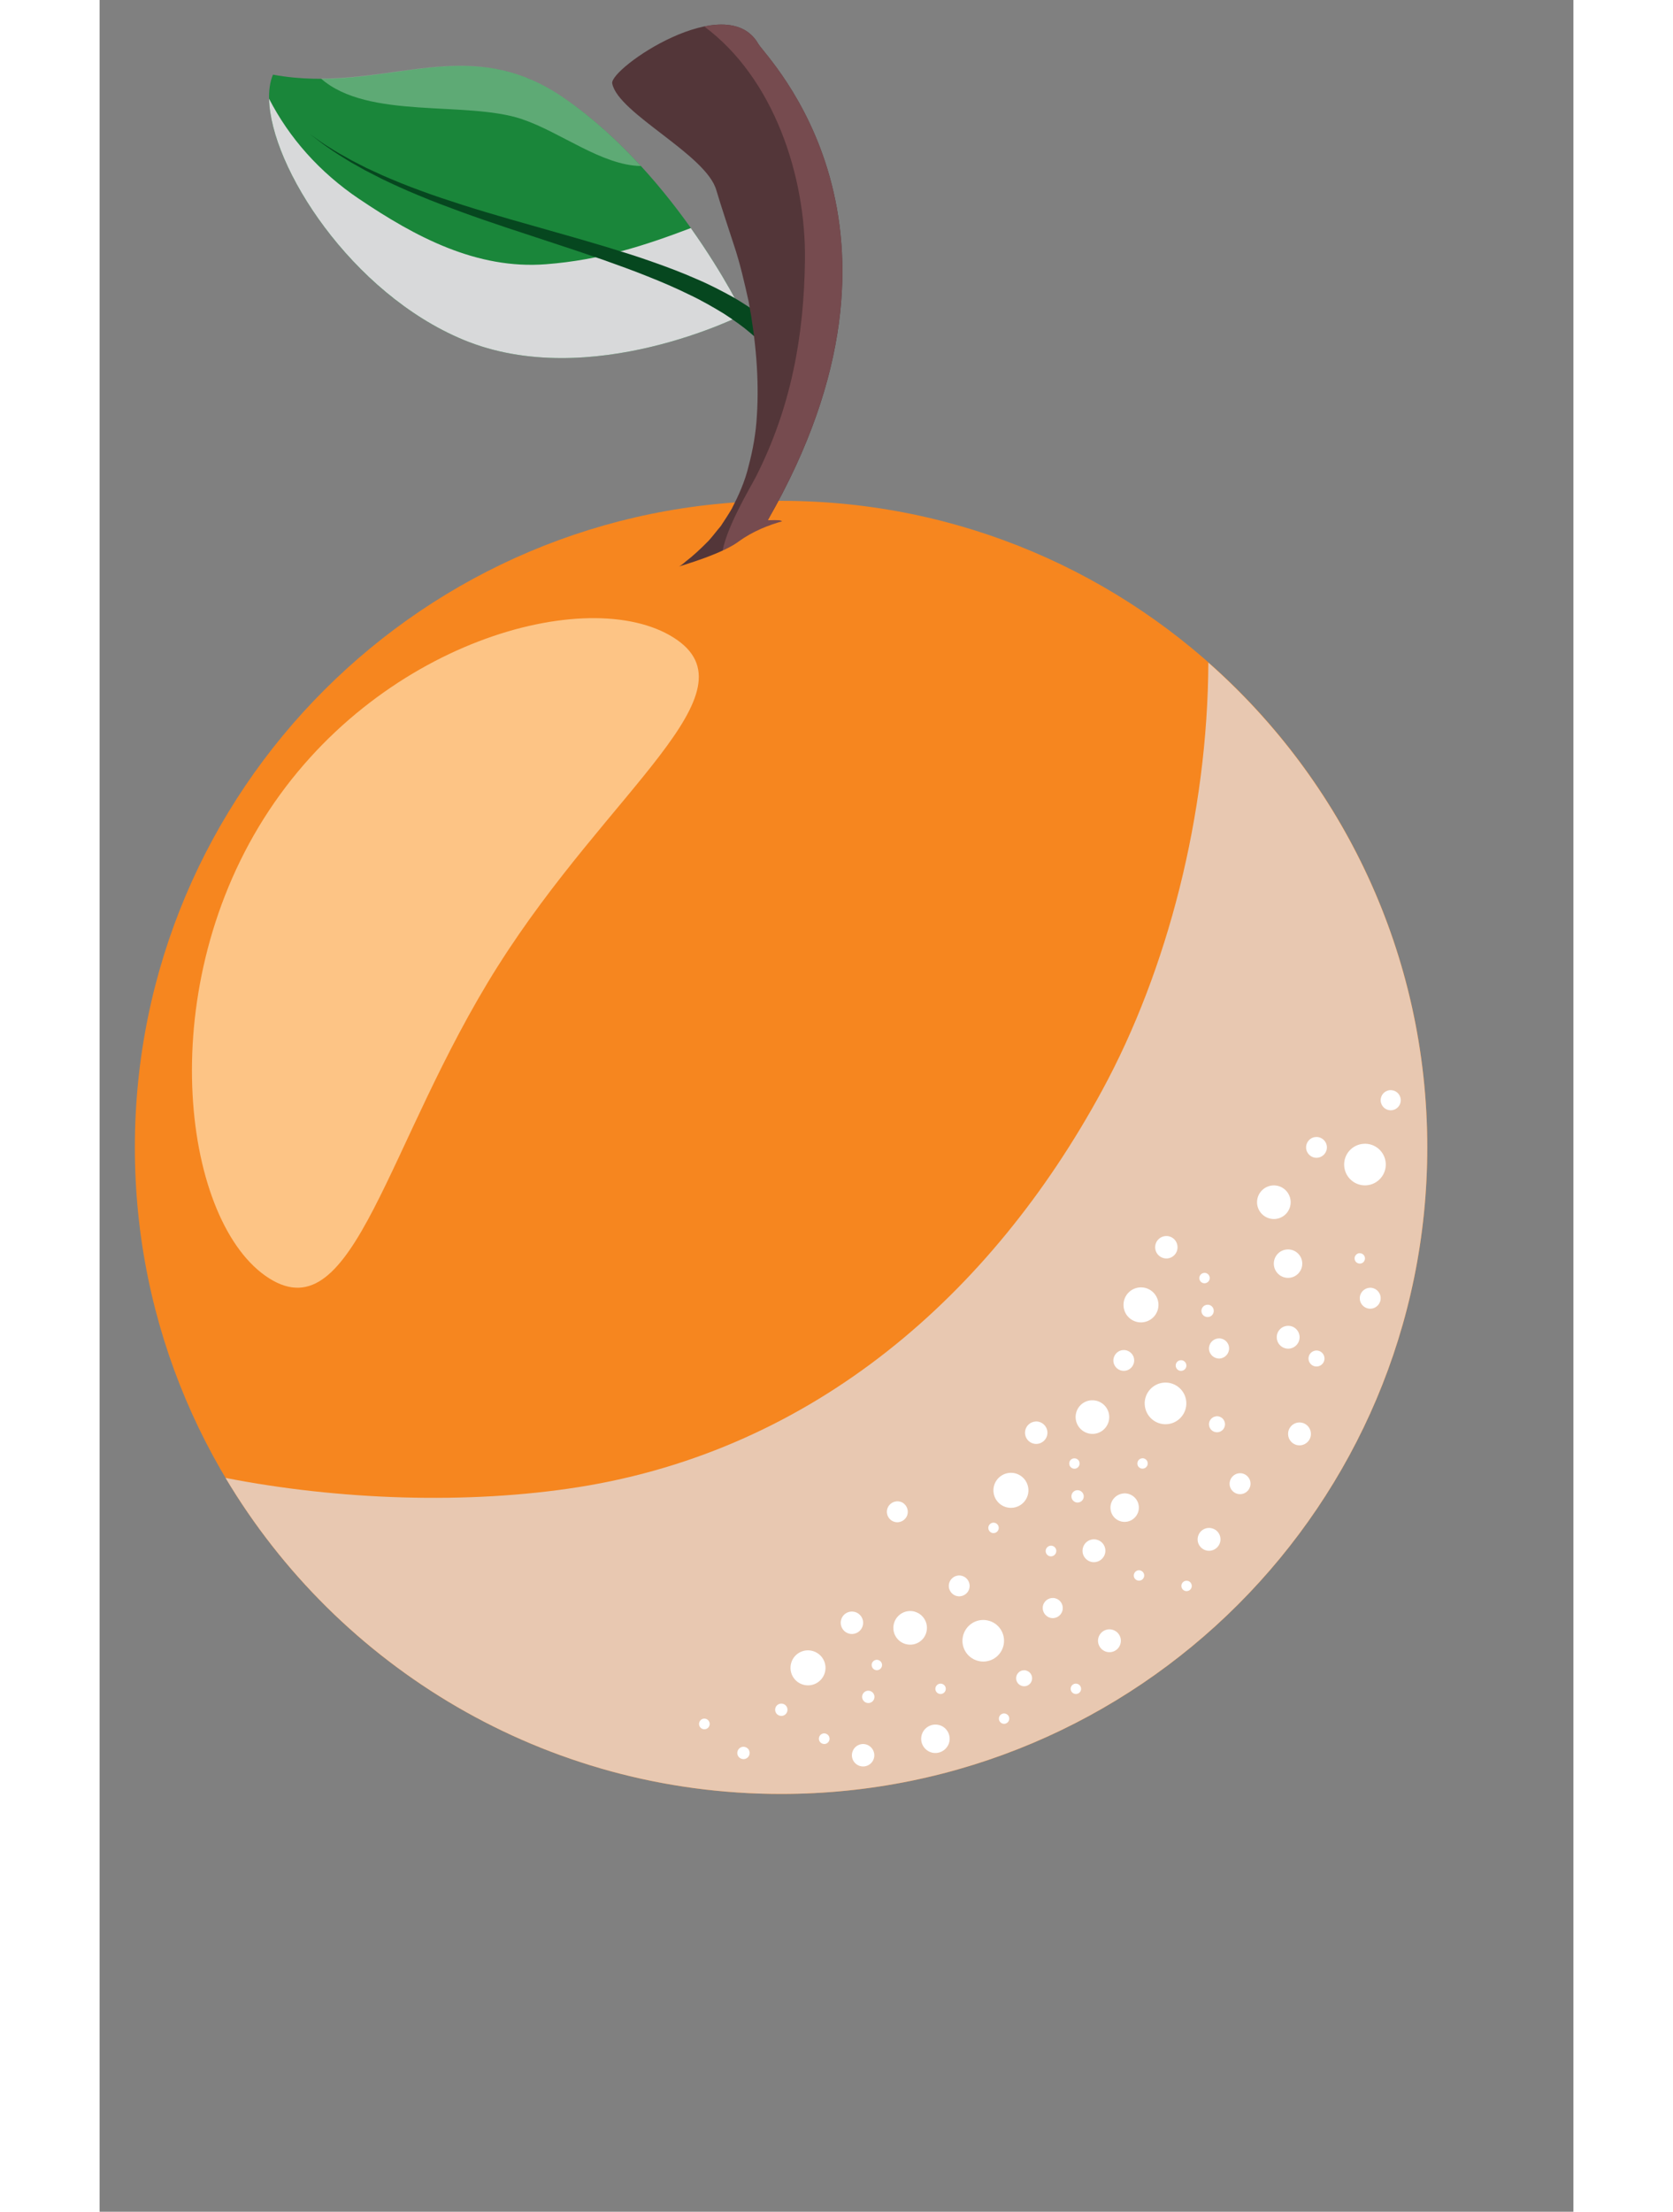 <svg width="28" height="37" viewBox="0 0 30 45" fill="none" xmlns="http://www.w3.org/2000/svg">
<rect x="0" y="0" width="30" height="45" fill="#808080" stroke="none"/>
<path d="M27.026 23.345C27.026 30.61 21.136 36.5 13.872 36.5C6.608 36.5 0.718 30.611 0.718 23.345C0.718 16.078 6.608 10.19 13.872 10.19C21.136 10.19 27.026 16.079 27.026 23.345Z" fill="#F6861F"/>
<g style="mix-blend-mode:multiply">
<path d="M22.569 13.481C22.555 16.574 21.738 19.737 20.407 22.186C18.148 26.347 14.542 29.495 9.757 30.256C7.486 30.616 4.862 30.52 2.564 30.07C4.86 33.92 9.063 36.5 13.87 36.5C21.136 36.5 27.025 30.611 27.025 23.345C27.025 19.416 25.299 15.891 22.569 13.481Z" fill="#E8C8B1"/>
</g>
<path d="M7.403 6.912C9.986 7.987 13.103 6.398 13.103 6.398C13.103 6.398 11.755 3.578 9.45 1.992C7.427 0.6 5.801 1.936 3.529 1.519C3.045 2.681 4.82 5.84 7.403 6.913V6.912Z" fill="#1A863A"/>
<g style="mix-blend-mode:soft-light" opacity="0.3">
<path d="M8.604 2.426C7.469 2.042 5.468 2.443 4.507 1.599C6.295 1.594 7.73 0.807 9.451 1.992C10.038 2.397 10.561 2.88 11.018 3.378C10.22 3.364 9.389 2.692 8.605 2.427L8.604 2.426Z" fill="white"/>
</g>
<g style="mix-blend-mode:multiply">
<path d="M5.288 4.051C6.425 4.817 7.674 5.487 9.089 5.376C10.191 5.291 11.09 4.999 12.035 4.64C12.727 5.614 13.103 6.398 13.103 6.398C13.103 6.398 9.986 7.987 7.402 6.912C5.126 5.965 3.478 3.4 3.45 2.009C3.857 2.8 4.471 3.501 5.287 4.051H5.288Z" fill="#D8D9DA"/>
</g>
<path d="M13.879 7.485C13.879 7.485 13.854 7.449 13.809 7.384C13.785 7.351 13.757 7.31 13.724 7.263C13.691 7.224 13.651 7.179 13.608 7.127C13.569 7.075 13.509 7.021 13.45 6.96C13.393 6.898 13.321 6.839 13.246 6.774C13.096 6.644 12.911 6.514 12.703 6.379C12.49 6.25 12.255 6.113 11.993 5.99C11.735 5.863 11.452 5.741 11.157 5.624C10.862 5.505 10.552 5.394 10.235 5.281C9.918 5.171 9.594 5.063 9.268 4.956C8.618 4.742 7.965 4.532 7.36 4.311C7.058 4.2 6.767 4.091 6.495 3.976C6.222 3.864 5.968 3.748 5.736 3.635C5.621 3.576 5.511 3.52 5.406 3.466C5.304 3.409 5.207 3.354 5.115 3.303C4.937 3.194 4.782 3.098 4.66 3.01C4.535 2.927 4.444 2.851 4.38 2.803C4.316 2.754 4.282 2.728 4.282 2.728C4.282 2.728 4.318 2.753 4.383 2.8C4.449 2.846 4.542 2.917 4.67 2.995C4.796 3.077 4.954 3.166 5.136 3.266C5.229 3.313 5.327 3.364 5.431 3.417C5.537 3.466 5.648 3.518 5.765 3.571C6 3.673 6.257 3.779 6.531 3.878C6.806 3.981 7.1 4.077 7.405 4.175C8.016 4.369 8.675 4.552 9.334 4.739C9.663 4.832 9.994 4.927 10.318 5.025C10.641 5.124 10.959 5.222 11.265 5.332C11.571 5.439 11.865 5.551 12.139 5.672C12.415 5.788 12.667 5.921 12.899 6.048C13.127 6.184 13.334 6.316 13.505 6.452C13.59 6.52 13.672 6.583 13.741 6.65C13.812 6.716 13.877 6.771 13.933 6.835C13.988 6.896 14.039 6.952 14.081 6.999C14.117 7.045 14.146 7.085 14.171 7.117C14.22 7.181 14.246 7.214 14.246 7.214L13.879 7.483V7.485Z" fill="#06471F"/>
<path d="M11.463 11.743C11.463 11.743 11.507 11.714 11.589 11.661C11.667 11.604 11.806 11.538 11.935 11.421C12.074 11.316 12.229 11.173 12.4 10.999C12.481 10.909 12.558 10.805 12.645 10.703C12.718 10.591 12.797 10.474 12.869 10.35C13.003 10.089 13.135 9.804 13.212 9.478C13.297 9.156 13.361 8.811 13.38 8.445C13.427 7.714 13.358 6.921 13.212 6.137C13.125 5.746 13.037 5.357 12.91 4.98C12.788 4.603 12.663 4.234 12.555 3.874C12.356 3.146 10.554 2.309 10.435 1.699C10.371 1.396 12.765 -0.241 13.411 0.897C13.576 1.179 17.05 4.583 13.598 10.589C14.481 10.542 13.11 10.917 13.004 11.026C12.886 11.125 12.779 11.223 12.673 11.305C12.562 11.381 12.457 11.451 12.361 11.517C12.258 11.575 12.16 11.62 12.074 11.666C11.904 11.761 11.768 11.791 11.674 11.833C11.582 11.868 11.533 11.886 11.533 11.886L11.464 11.744L11.463 11.743Z" fill="#533639"/>
<path d="M14.358 5.291C14.338 6.853 14.072 8.295 13.36 9.699C13.263 9.891 12.711 10.797 12.667 11.306C12.669 11.305 12.67 11.304 12.672 11.302C12.778 11.219 12.886 11.122 13.003 11.023C13.109 10.914 14.479 10.54 13.598 10.586C17.049 4.58 13.575 1.175 13.41 0.894C13.19 0.507 12.766 0.445 12.308 0.539C13.719 1.586 14.379 3.574 14.358 5.29V5.291Z" fill="#764B4F"/>
<path d="M10.229 11.884C10.314 11.925 12.405 11.459 13 11.024C13.594 10.587 14.344 10.517 14.344 10.517C14.344 10.517 14.619 11.35 13.035 11.887C11.45 12.425 10.229 11.884 10.229 11.884Z" fill="#F6861F"/>
<g style="mix-blend-mode:soft-light">
<path d="M8.105 19.66C5.833 23.26 5.192 27.107 3.453 26.01C1.713 24.913 1.07 20.255 3.343 16.654C5.615 13.053 9.943 11.874 11.683 12.972C13.422 14.07 10.378 16.06 8.105 19.661V19.66Z" fill="#FDC485"/>
</g>
<g style="mix-blend-mode:soft-light">
<path d="M19.359 31.449C19.419 31.445 19.471 31.49 19.474 31.55C19.477 31.61 19.432 31.661 19.372 31.666C19.313 31.67 19.261 31.624 19.258 31.564C19.254 31.505 19.3 31.453 19.359 31.449Z" fill="white"/>
<path d="M20.846 30.385C21.006 30.375 21.144 30.495 21.154 30.656C21.164 30.815 21.043 30.953 20.884 30.964C20.724 30.975 20.587 30.854 20.577 30.694C20.566 30.534 20.688 30.397 20.846 30.386V30.385Z" fill="white"/>
<path d="M19.899 30.32C19.968 30.316 20.027 30.368 20.033 30.438C20.037 30.507 19.985 30.566 19.915 30.571C19.847 30.576 19.786 30.522 19.782 30.454C19.777 30.384 19.829 30.324 19.899 30.32Z" fill="white"/>
<path d="M20.188 28.491C20.376 28.479 20.538 28.622 20.551 28.81C20.563 28.998 20.421 29.162 20.232 29.174C20.043 29.185 19.881 29.042 19.868 28.854C19.856 28.664 19.998 28.503 20.188 28.49V28.491Z" fill="white"/>
<path d="M19.836 29.672C19.895 29.668 19.945 29.712 19.948 29.77C19.951 29.829 19.908 29.879 19.85 29.883C19.791 29.886 19.741 29.842 19.738 29.784C19.733 29.725 19.778 29.675 19.836 29.672Z" fill="white"/>
<path d="M21.223 29.67C21.28 29.666 21.331 29.71 21.335 29.769C21.339 29.827 21.294 29.878 21.236 29.881C21.178 29.886 21.127 29.841 21.124 29.783C21.121 29.724 21.165 29.674 21.223 29.671V29.67Z" fill="white"/>
<path d="M18.528 29.967C18.724 29.954 18.893 30.104 18.906 30.3C18.919 30.495 18.77 30.666 18.574 30.678C18.378 30.691 18.208 30.543 18.195 30.346C18.182 30.149 18.332 29.98 18.528 29.967Z" fill="white"/>
<path d="M19.051 28.922C19.176 28.914 19.284 29.01 19.293 29.135C19.302 29.261 19.205 29.369 19.08 29.378C18.954 29.386 18.846 29.291 18.838 29.165C18.83 29.04 18.925 28.931 19.051 28.923V28.922Z" fill="white"/>
<path d="M20.834 27.469C20.951 27.461 21.052 27.55 21.059 27.666C21.066 27.783 20.977 27.885 20.861 27.891C20.744 27.899 20.644 27.811 20.636 27.694C20.629 27.578 20.718 27.476 20.834 27.469Z" fill="white"/>
<path d="M24.179 26.976C24.307 26.967 24.417 27.064 24.426 27.193C24.434 27.321 24.337 27.431 24.209 27.44C24.08 27.448 23.97 27.351 23.962 27.223C23.953 27.094 24.05 26.984 24.179 26.976Z" fill="white"/>
<path d="M22.734 28.815C22.824 28.81 22.901 28.877 22.908 28.968C22.913 29.058 22.846 29.135 22.756 29.141C22.666 29.147 22.588 29.079 22.582 28.989C22.576 28.9 22.645 28.823 22.734 28.816V28.815Z" fill="white"/>
<path d="M21.67 28.131C21.903 28.116 22.105 28.293 22.12 28.526C22.135 28.76 21.958 28.961 21.725 28.977C21.49 28.992 21.29 28.815 21.274 28.581C21.259 28.348 21.436 28.147 21.669 28.131H21.67Z" fill="white"/>
<path d="M22.774 27.231C22.887 27.224 22.985 27.309 22.991 27.423C22.998 27.535 22.913 27.632 22.8 27.641C22.687 27.647 22.59 27.562 22.582 27.449C22.575 27.337 22.661 27.239 22.774 27.232V27.231Z" fill="white"/>
<path d="M23.201 29.975C23.319 29.967 23.419 30.056 23.427 30.174C23.434 30.291 23.346 30.393 23.228 30.4C23.11 30.408 23.009 30.319 23.002 30.201C22.995 30.084 23.084 29.983 23.201 29.975Z" fill="white"/>
</g>
<g style="mix-blend-mode:soft-light">
<path d="M22.006 27.675C22.066 27.671 22.117 27.716 22.122 27.777C22.126 27.837 22.08 27.888 22.02 27.892C21.96 27.896 21.909 27.851 21.905 27.791C21.9 27.731 21.946 27.679 22.006 27.675Z" fill="white"/>
<path d="M24.172 25.422C24.332 25.411 24.47 25.532 24.48 25.692C24.49 25.852 24.369 25.989 24.21 25.999C24.051 26.01 23.913 25.889 23.902 25.729C23.892 25.569 24.013 25.431 24.172 25.422Z" fill="white"/>
<path d="M22.546 26.546C22.615 26.541 22.675 26.594 22.679 26.663C22.684 26.733 22.631 26.793 22.562 26.797C22.492 26.801 22.433 26.749 22.428 26.68C22.424 26.612 22.476 26.551 22.545 26.547L22.546 26.546Z" fill="white"/>
<path d="M23.88 24.119C24.068 24.107 24.231 24.249 24.244 24.439C24.256 24.627 24.113 24.79 23.925 24.802C23.737 24.814 23.574 24.671 23.561 24.483C23.549 24.294 23.692 24.132 23.881 24.119H23.88Z" fill="white"/>
<path d="M22.484 25.898C22.543 25.894 22.593 25.938 22.597 25.997C22.601 26.055 22.556 26.105 22.498 26.109C22.439 26.114 22.389 26.069 22.386 26.011C22.382 25.952 22.427 25.902 22.484 25.899V25.898Z" fill="white"/>
<path d="M25.645 25.499C25.702 25.494 25.754 25.539 25.757 25.597C25.76 25.656 25.717 25.706 25.659 25.709C25.6 25.712 25.549 25.669 25.546 25.61C25.542 25.552 25.587 25.502 25.645 25.497V25.499Z" fill="white"/>
<path d="M21.174 26.194C21.371 26.181 21.54 26.33 21.553 26.526C21.566 26.722 21.417 26.892 21.22 26.905C21.024 26.918 20.854 26.768 20.843 26.572C20.83 26.376 20.978 26.207 21.174 26.194Z" fill="white"/>
<path d="M21.7 25.149C21.825 25.14 21.933 25.236 21.941 25.362C21.95 25.488 21.855 25.596 21.73 25.605C21.603 25.612 21.495 25.517 21.487 25.392C21.479 25.265 21.574 25.157 21.7 25.149Z" fill="white"/>
<path d="M24.757 23.134C24.873 23.126 24.974 23.215 24.982 23.332C24.989 23.448 24.9 23.549 24.784 23.556C24.666 23.564 24.567 23.475 24.559 23.358C24.552 23.242 24.639 23.14 24.757 23.134Z" fill="white"/>
<path d="M24.409 28.942C24.537 28.934 24.648 29.031 24.656 29.16C24.665 29.288 24.567 29.398 24.439 29.407C24.312 29.415 24.2 29.318 24.193 29.189C24.184 29.061 24.282 28.951 24.41 28.942H24.409Z" fill="white"/>
<path d="M24.761 27.478C24.851 27.473 24.927 27.54 24.933 27.63C24.939 27.72 24.871 27.797 24.781 27.803C24.691 27.809 24.614 27.741 24.608 27.651C24.602 27.562 24.67 27.485 24.76 27.478H24.761Z" fill="white"/>
<path d="M25.73 23.272C25.963 23.256 26.164 23.433 26.18 23.666C26.195 23.9 26.017 24.102 25.784 24.117C25.551 24.132 25.35 23.955 25.334 23.722C25.319 23.488 25.495 23.287 25.73 23.272Z" fill="white"/>
<path d="M26.268 22.181C26.381 22.173 26.478 22.259 26.485 22.372C26.493 22.485 26.407 22.583 26.294 22.59C26.181 22.597 26.084 22.511 26.077 22.398C26.069 22.286 26.155 22.188 26.268 22.18V22.181Z" fill="white"/>
<path d="M25.85 26.201C25.967 26.194 26.068 26.282 26.076 26.4C26.084 26.518 25.995 26.618 25.878 26.627C25.76 26.634 25.659 26.546 25.652 26.428C25.644 26.31 25.733 26.21 25.851 26.202L25.85 26.201Z" fill="white"/>
</g>
<g style="mix-blend-mode:soft-light">
<path d="M14.781 35.273C14.839 35.29 14.871 35.35 14.854 35.408C14.835 35.465 14.776 35.498 14.719 35.479C14.661 35.462 14.629 35.402 14.646 35.345C14.663 35.287 14.724 35.255 14.781 35.272V35.273Z" fill="white"/>
<path d="M12.343 34.972C12.399 34.991 12.432 35.051 12.414 35.107C12.397 35.165 12.336 35.197 12.28 35.18C12.222 35.163 12.19 35.103 12.207 35.045C12.224 34.987 12.284 34.955 12.341 34.972H12.343Z" fill="white"/>
<path d="M17.097 35.1C17.25 35.146 17.337 35.308 17.291 35.461C17.243 35.614 17.082 35.701 16.929 35.655C16.776 35.608 16.689 35.446 16.736 35.294C16.782 35.142 16.944 35.055 17.097 35.101V35.1Z" fill="white"/>
<path d="M15.684 34.405C15.75 34.425 15.788 34.495 15.767 34.562C15.747 34.628 15.677 34.666 15.611 34.645C15.544 34.625 15.507 34.555 15.527 34.489C15.547 34.422 15.617 34.384 15.684 34.405Z" fill="white"/>
<path d="M13.143 35.546C13.21 35.566 13.247 35.636 13.227 35.703C13.206 35.769 13.137 35.807 13.07 35.786C13.003 35.766 12.966 35.697 12.986 35.63C13.006 35.564 13.077 35.525 13.143 35.546Z" fill="white"/>
<path d="M13.913 34.667C13.98 34.687 14.017 34.756 13.997 34.824C13.976 34.89 13.907 34.928 13.841 34.907C13.774 34.888 13.737 34.817 13.756 34.751C13.776 34.684 13.847 34.647 13.913 34.667Z" fill="white"/>
<path d="M16.599 32.794C16.779 32.848 16.881 33.04 16.826 33.221C16.772 33.401 16.582 33.503 16.4 33.448C16.219 33.394 16.117 33.202 16.172 33.022C16.227 32.841 16.418 32.738 16.599 32.793V32.794Z" fill="white"/>
<path d="M15.852 33.776C15.908 33.793 15.94 33.852 15.923 33.907C15.905 33.963 15.847 33.995 15.791 33.978C15.735 33.961 15.703 33.902 15.72 33.845C15.738 33.79 15.796 33.758 15.852 33.775V33.776Z" fill="white"/>
<path d="M21.188 31.954C21.244 31.971 21.276 32.03 21.259 32.086C21.241 32.142 21.183 32.173 21.127 32.156C21.07 32.139 21.039 32.081 21.056 32.025C21.074 31.968 21.132 31.936 21.189 31.954H21.188Z" fill="white"/>
<path d="M22.156 32.166C22.212 32.183 22.244 32.242 22.227 32.299C22.211 32.354 22.151 32.386 22.095 32.369C22.039 32.353 22.008 32.293 22.024 32.238C22.041 32.181 22.1 32.15 22.156 32.167V32.166Z" fill="white"/>
<path d="M17.149 34.26C17.206 34.277 17.237 34.336 17.22 34.392C17.202 34.448 17.144 34.479 17.088 34.462C17.031 34.445 17 34.386 17.017 34.331C17.035 34.275 17.093 34.243 17.149 34.26Z" fill="white"/>
<path d="M18.227 30.985C18.283 31.002 18.315 31.061 18.298 31.118C18.28 31.174 18.222 31.204 18.166 31.189C18.11 31.171 18.078 31.113 18.095 31.056C18.113 31 18.171 30.968 18.227 30.985Z" fill="white"/>
<path d="M19.903 34.26C19.959 34.277 19.991 34.336 19.974 34.392C19.957 34.448 19.898 34.479 19.842 34.462C19.786 34.445 19.754 34.386 19.771 34.331C19.787 34.275 19.847 34.243 19.903 34.26Z" fill="white"/>
<path d="M18.442 34.867C18.498 34.884 18.529 34.943 18.512 34.998C18.495 35.055 18.436 35.085 18.381 35.069C18.325 35.052 18.293 34.993 18.31 34.937C18.327 34.882 18.386 34.849 18.442 34.867Z" fill="white"/>
<path d="M14.523 33.594C14.711 33.651 14.818 33.849 14.761 34.038C14.703 34.226 14.505 34.333 14.316 34.275C14.128 34.218 14.022 34.02 14.079 33.831C14.135 33.643 14.334 33.536 14.523 33.594Z" fill="white"/>
<path d="M15.38 32.799C15.501 32.836 15.569 32.963 15.532 33.084C15.496 33.203 15.368 33.272 15.248 33.236C15.128 33.199 15.059 33.072 15.096 32.951C15.132 32.83 15.259 32.763 15.379 32.799H15.38Z" fill="white"/>
<path d="M15.607 35.494C15.728 35.532 15.796 35.659 15.76 35.779C15.724 35.899 15.596 35.968 15.476 35.931C15.355 35.894 15.286 35.767 15.324 35.646C15.36 35.526 15.487 35.458 15.607 35.494Z" fill="white"/>
<path d="M17.559 32.064C17.672 32.099 17.735 32.216 17.701 32.329C17.666 32.441 17.549 32.504 17.436 32.47C17.325 32.436 17.261 32.318 17.295 32.206C17.33 32.093 17.447 32.03 17.558 32.064H17.559Z" fill="white"/>
<path d="M20.308 31.33C20.432 31.367 20.5 31.497 20.463 31.619C20.425 31.741 20.296 31.811 20.173 31.775C20.05 31.737 19.98 31.608 20.018 31.485C20.055 31.362 20.185 31.292 20.308 31.33Z" fill="white"/>
<path d="M22.651 31.098C22.775 31.135 22.843 31.264 22.806 31.387C22.768 31.51 22.639 31.58 22.516 31.543C22.393 31.505 22.323 31.376 22.361 31.253C22.398 31.13 22.528 31.06 22.651 31.098Z" fill="white"/>
<path d="M20.623 33.161C20.746 33.198 20.816 33.328 20.778 33.45C20.742 33.574 20.611 33.643 20.488 33.606C20.366 33.568 20.296 33.439 20.333 33.316C20.371 33.193 20.5 33.123 20.623 33.161Z" fill="white"/>
<path d="M18.866 33.991C18.952 34.016 19 34.107 18.975 34.194C18.949 34.279 18.858 34.329 18.773 34.302C18.686 34.276 18.637 34.185 18.663 34.099C18.69 34.012 18.781 33.964 18.867 33.99L18.866 33.991Z" fill="white"/>
<path d="M18.109 32.978C18.333 33.045 18.46 33.282 18.392 33.506C18.324 33.73 18.088 33.857 17.864 33.788C17.641 33.721 17.514 33.485 17.582 33.261C17.651 33.037 17.886 32.91 18.11 32.979L18.109 32.978Z" fill="white"/>
<path d="M19.461 32.522C19.57 32.555 19.63 32.67 19.597 32.777C19.565 32.885 19.451 32.947 19.343 32.914C19.235 32.88 19.174 32.766 19.206 32.658C19.239 32.55 19.353 32.489 19.461 32.521V32.522Z" fill="white"/>
<path d="M16.3 30.554C16.412 30.588 16.476 30.708 16.442 30.821C16.408 30.933 16.289 30.997 16.177 30.963C16.064 30.929 16 30.81 16.035 30.698C16.069 30.585 16.188 30.522 16.3 30.555V30.554Z" fill="white"/>
</g>
</svg>
